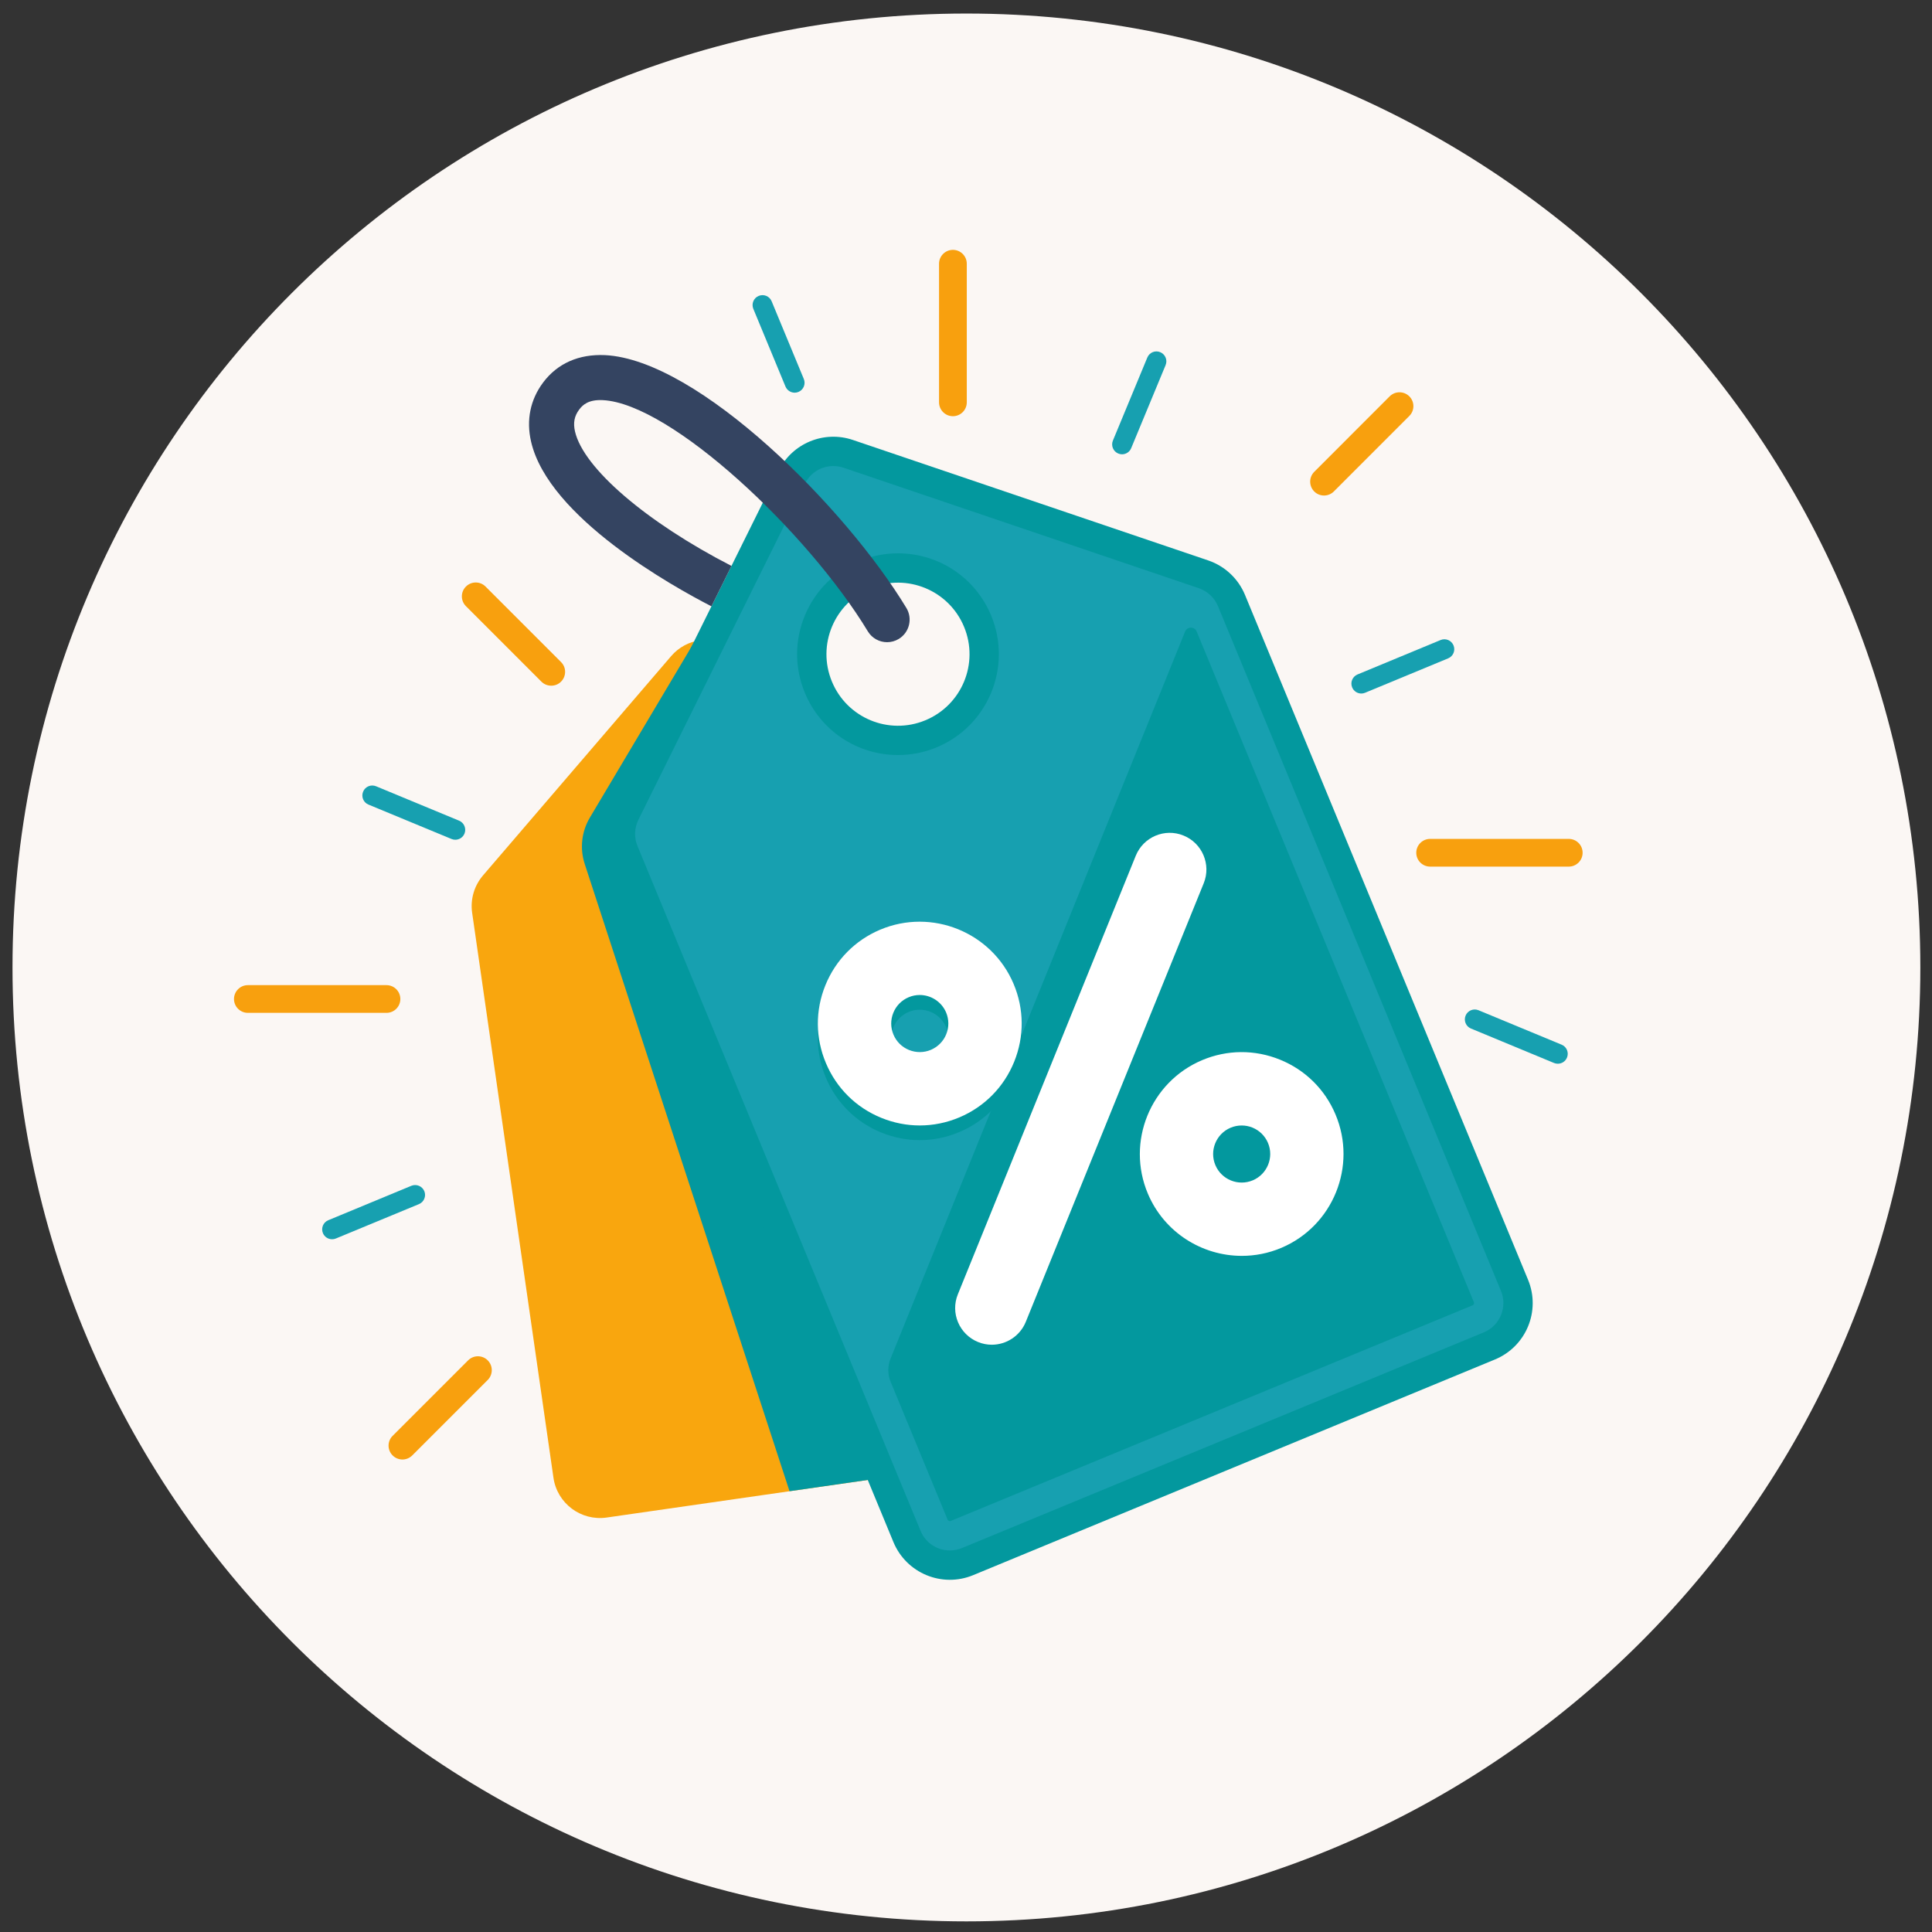 <svg width="138" height="138" viewBox="0 0 138 138" fill="none" xmlns="http://www.w3.org/2000/svg">
<rect x="0" y="0" width="138" height="138" fill="#333333" stroke="none"/>
<path d="M137.167 69.104C137.167 31.472 106.661 0.967 69.03 0.967C31.398 0.967 0.893 31.472 0.893 69.104C0.893 106.735 31.398 137.241 69.03 137.241C106.661 137.241 137.167 106.735 137.167 69.104Z" fill="#FBF7F4"/>
<path d="M52.374 62.167C50.221 62.477 48.227 60.984 47.919 58.834C47.609 56.681 49.102 54.686 51.253 54.376C53.403 54.066 55.398 55.559 55.708 57.71C56.018 59.863 54.525 61.857 52.374 62.167ZM76.925 100.17L71.119 59.815C70.982 58.857 70.438 58.005 69.624 57.478L52.315 46.238C50.905 45.322 49.033 45.592 47.938 46.867L34.5 62.531C33.871 63.267 33.587 64.237 33.724 65.195L39.532 105.55C39.795 107.386 41.496 108.659 43.332 108.396L58.705 106.184L74.081 103.97C75.917 103.707 77.19 102.006 76.925 100.17Z" fill="#F9A60E"/>
<path d="M71.117 59.815C70.98 58.857 70.436 58.005 69.622 57.478L52.313 46.238C51.488 45.7 50.506 45.582 49.612 45.824L42.133 58.401C41.539 59.399 41.404 60.608 41.766 61.713L56.395 106.515L58.704 106.184L74.079 103.97C75.915 103.707 77.188 102.006 76.923 100.17L71.117 59.815Z" fill="#03989E"/>
<path d="M66.092 51.451C63.485 52.529 60.497 51.288 59.421 48.68C58.342 46.073 59.584 43.085 62.191 42.006C64.798 40.93 67.786 42.169 68.863 44.777C69.942 47.384 68.702 50.374 66.092 51.451ZM109.147 91.413L88.928 42.493C88.448 41.332 87.489 40.435 86.302 40.031L60.923 31.426C58.855 30.726 56.586 31.663 55.619 33.619L43.721 57.63C43.162 58.757 43.117 60.067 43.598 61.229L63.816 110.148C64.737 112.372 67.285 113.43 69.509 112.512L88.147 104.808L106.783 97.105C109.009 96.185 110.067 93.637 109.147 91.413Z" fill="#03989E"/>
<path d="M64.142 39.523C63.198 39.523 62.271 39.707 61.393 40.069C59.614 40.805 58.227 42.189 57.489 43.966C56.753 45.743 56.751 47.699 57.487 49.478C58.603 52.185 61.218 53.931 64.144 53.931C65.091 53.931 66.016 53.749 66.896 53.385C70.565 51.868 72.319 47.645 70.8 43.975C69.683 41.271 67.069 39.523 64.142 39.523ZM67.847 110.747C66.927 110.747 66.106 110.196 65.756 109.347L45.534 60.428C45.286 59.824 45.31 59.143 45.598 58.559L57.496 34.547C57.882 33.771 58.658 33.289 59.526 33.289C59.772 33.289 60.016 33.329 60.253 33.409L85.629 42.014C86.249 42.225 86.746 42.691 86.996 43.292L107.213 92.211C107.445 92.769 107.442 93.384 107.21 93.943C106.979 94.503 106.546 94.936 105.985 95.168L68.711 110.575C68.434 110.688 68.143 110.747 67.847 110.747Z" fill="#17A0B0"/>
<path d="M84.649 45.113L63.609 97.051C63.396 97.578 63.399 98.168 63.614 98.693L67.688 108.549C67.716 108.615 67.776 108.653 67.847 108.653L67.908 108.639L105.185 93.235C105.23 93.216 105.258 93.187 105.277 93.142C105.296 93.097 105.296 93.057 105.277 93.012L85.477 45.11C85.326 44.739 84.798 44.741 84.649 45.113Z" fill="#03989E"/>
<path d="M50.819 43.307L52.248 40.423C46.165 37.295 41.675 33.441 41.072 30.822C40.93 30.204 41.022 29.722 41.372 29.253C41.625 28.917 42.032 28.532 43.059 28.581C47.94 28.827 57.706 38.019 61.986 45.093C62.289 45.594 62.819 45.871 63.365 45.871C63.649 45.871 63.935 45.795 64.196 45.639C64.957 45.178 65.201 44.189 64.742 43.427C60.422 36.285 49.892 25.7 43.217 25.366C41.346 25.283 39.825 25.951 38.796 27.32C37.878 28.546 37.577 30.006 37.934 31.546C39.181 36.964 48.098 41.911 50.8 43.3C50.805 43.302 50.812 43.304 50.819 43.307Z" fill="#344461"/>
<path d="M70.842 97.097C70.515 97.097 70.182 97.036 69.86 96.906C68.521 96.361 67.873 94.833 68.419 93.496L81.126 62.172C81.67 60.831 83.194 60.185 84.535 60.729C85.877 61.273 86.523 62.799 85.979 64.138L73.272 95.462C72.858 96.48 71.878 97.097 70.842 97.097Z" fill="#03989E"/>
<path d="M65.694 72.121C65.432 72.121 65.162 72.171 64.904 72.282C64.403 72.492 64.012 72.887 63.809 73.391C63.603 73.898 63.608 74.451 63.821 74.953C64.031 75.454 64.426 75.842 64.93 76.048C65.436 76.254 65.99 76.247 66.492 76.036C66.993 75.823 67.384 75.431 67.587 74.924C67.793 74.421 67.788 73.867 67.578 73.365C67.246 72.587 66.489 72.121 65.694 72.121ZM65.699 81.438C64.772 81.438 63.847 81.258 62.962 80.901C61.161 80.17 59.754 78.781 58.997 76.992C58.239 75.201 58.225 73.226 58.956 71.423C59.687 69.623 61.076 68.215 62.865 67.458C66.558 65.896 70.838 67.63 72.399 71.326C73.156 73.117 73.171 75.092 72.439 76.893C71.708 78.696 70.32 80.103 68.531 80.858C67.62 81.244 66.66 81.438 65.699 81.438Z" fill="#03989E"/>
<path d="M88.691 81.437C88.421 81.437 88.152 81.489 87.896 81.597C86.862 82.035 86.375 83.235 86.813 84.271C87.25 85.307 88.45 85.792 89.486 85.355C90.52 84.919 91.007 83.717 90.57 82.683C90.357 82.182 89.962 81.791 89.458 81.588C89.209 81.486 88.949 81.437 88.691 81.437ZM88.703 90.751C85.864 90.751 83.164 89.083 81.991 86.31C80.43 82.615 82.164 78.337 85.857 76.776C87.648 76.016 89.626 76.005 91.426 76.736C93.229 77.467 94.637 78.853 95.391 80.644C96.953 84.337 95.219 88.615 91.525 90.176C90.603 90.567 89.644 90.751 88.703 90.751Z" fill="#03989E"/>
<path d="M70.842 96.052C70.515 96.052 70.182 95.99 69.86 95.858C68.521 95.314 67.873 93.785 68.419 92.449L81.126 61.124C81.67 59.785 83.194 59.135 84.535 59.681C85.877 60.225 86.523 61.754 85.979 63.093L73.272 94.415C72.858 95.432 71.878 96.052 70.842 96.052Z" fill="white"/>
<path d="M65.694 71.071C65.432 71.071 65.162 71.121 64.904 71.232C64.403 71.443 64.012 71.838 63.809 72.342C63.603 72.848 63.608 73.402 63.821 73.906C64.031 74.405 64.426 74.795 64.93 74.999C65.436 75.202 65.99 75.2 66.492 74.989C66.993 74.774 67.384 74.381 67.587 73.877C67.793 73.371 67.788 72.817 67.578 72.316C67.246 71.54 66.489 71.071 65.694 71.071ZM65.699 80.39C64.772 80.39 63.847 80.21 62.962 79.851C61.161 79.122 59.754 77.734 58.997 75.942C58.239 74.154 58.225 72.176 58.956 70.376C59.687 68.573 61.076 67.165 62.865 66.408C66.558 64.849 70.838 66.583 72.399 70.276C73.156 72.067 73.171 74.043 72.439 75.846C71.708 77.646 70.32 79.054 68.531 79.811C67.62 80.196 66.66 80.39 65.699 80.39Z" fill="white"/>
<path d="M88.691 80.392C88.421 80.392 88.152 80.445 87.896 80.553C86.862 80.991 86.375 82.188 86.813 83.224C87.25 84.261 88.45 84.746 89.486 84.308C90.52 83.873 91.007 82.671 90.57 81.637C90.357 81.135 89.962 80.747 89.458 80.541C89.209 80.44 88.949 80.392 88.691 80.392ZM88.703 89.705C85.864 89.705 83.164 88.037 81.991 85.264C80.43 81.571 82.164 77.293 85.857 75.729C87.648 74.972 89.626 74.958 91.426 75.689C93.229 76.42 94.637 77.809 95.391 79.598C96.953 83.293 95.219 87.568 91.525 89.132C90.603 89.522 89.644 89.705 88.703 89.705Z" fill="white"/>
<path d="M68.065 29.729C67.519 29.729 67.074 29.284 67.074 28.737V18.838C67.074 18.292 67.519 17.847 68.065 17.847C68.612 17.847 69.056 18.292 69.056 18.838V28.737C69.056 29.284 68.612 29.729 68.065 29.729Z" fill="#F8A00E"/>
<path d="M94.574 35.394C94.321 35.394 94.065 35.297 93.874 35.105C93.488 34.717 93.488 34.09 93.874 33.702L99.263 28.31C99.651 27.924 100.278 27.924 100.666 28.31C101.054 28.698 101.054 29.325 100.666 29.711L95.274 35.105C95.082 35.297 94.827 35.394 94.574 35.394Z" fill="#F8A00E"/>
<path d="M112.053 61.901H102.154C101.607 61.901 101.162 61.459 101.162 60.912C101.162 60.363 101.607 59.921 102.154 59.921H112.053C112.601 59.921 113.044 60.363 113.044 60.912C113.044 61.459 112.601 61.901 112.053 61.901Z" fill="#F8A00E"/>
<path d="M111.273 75.98C111.183 75.98 111.09 75.963 111.003 75.928L105.069 73.467C104.707 73.318 104.537 72.904 104.686 72.542C104.835 72.183 105.249 72.01 105.611 72.161L111.545 74.62C111.907 74.769 112.077 75.183 111.928 75.542C111.814 75.817 111.552 75.98 111.273 75.98Z" fill="#17A0B0"/>
<path d="M80.146 32.45C80.056 32.45 79.964 32.433 79.876 32.395C79.514 32.246 79.344 31.83 79.493 31.47L81.951 25.539C82.1 25.177 82.512 25.004 82.874 25.155C83.236 25.305 83.409 25.719 83.257 26.081L80.799 32.012C80.688 32.284 80.423 32.45 80.146 32.45Z" fill="#17A0B0"/>
<path d="M56.762 28.049C56.483 28.049 56.222 27.883 56.106 27.611L53.809 22.061C53.66 21.699 53.83 21.285 54.192 21.136C54.554 20.986 54.968 21.157 55.117 21.519L57.415 27.069C57.566 27.431 57.393 27.845 57.034 27.994C56.944 28.032 56.852 28.049 56.762 28.049Z" fill="#17A0B0"/>
<path d="M97.236 49.538C96.96 49.538 96.695 49.372 96.583 49.1C96.432 48.738 96.605 48.324 96.967 48.175L102.898 45.717C103.26 45.565 103.674 45.74 103.823 46.1C103.972 46.462 103.802 46.876 103.44 47.025L97.506 49.483C97.418 49.521 97.326 49.538 97.236 49.538Z" fill="#17A0B0"/>
<path d="M39.373 48.978C39.12 48.978 38.867 48.884 38.673 48.69L33.281 43.298C32.893 42.91 32.893 42.283 33.281 41.897C33.669 41.509 34.296 41.509 34.682 41.897L40.074 47.289C40.462 47.675 40.462 48.302 40.074 48.69C39.882 48.884 39.627 48.978 39.373 48.978Z" fill="#F8A00E"/>
<path d="M28.746 104.251C28.492 104.251 28.239 104.152 28.045 103.96C27.657 103.572 27.657 102.945 28.045 102.56L33.437 97.168C33.823 96.78 34.452 96.78 34.838 97.168C35.223 97.554 35.223 98.181 34.838 98.569L29.446 103.96C29.252 104.152 28.999 104.251 28.746 104.251Z" fill="#F8A00E"/>
<path d="M27.605 72.347H17.706C17.159 72.347 16.714 71.904 16.714 71.358C16.714 70.811 17.159 70.367 17.706 70.367H27.605C28.153 70.367 28.596 70.811 28.596 71.358C28.596 71.904 28.153 72.347 27.605 72.347Z" fill="#F8A00E"/>
<path d="M32.522 59.982C32.432 59.982 32.34 59.966 32.252 59.928L26.318 57.47C25.956 57.321 25.786 56.907 25.938 56.545C26.084 56.185 26.498 56.012 26.86 56.161L32.794 58.62C33.153 58.769 33.326 59.185 33.177 59.545C33.063 59.817 32.801 59.982 32.522 59.982Z" fill="#17A0B0"/>
<path d="M23.72 88.518C23.443 88.518 23.18 88.355 23.067 88.083C22.916 87.721 23.088 87.305 23.45 87.158L29.381 84.7C29.743 84.551 30.157 84.723 30.309 85.083C30.458 85.443 30.285 85.859 29.926 86.008L23.992 88.464C23.902 88.502 23.812 88.518 23.72 88.518Z" fill="#17A0B0"/>
</svg>
